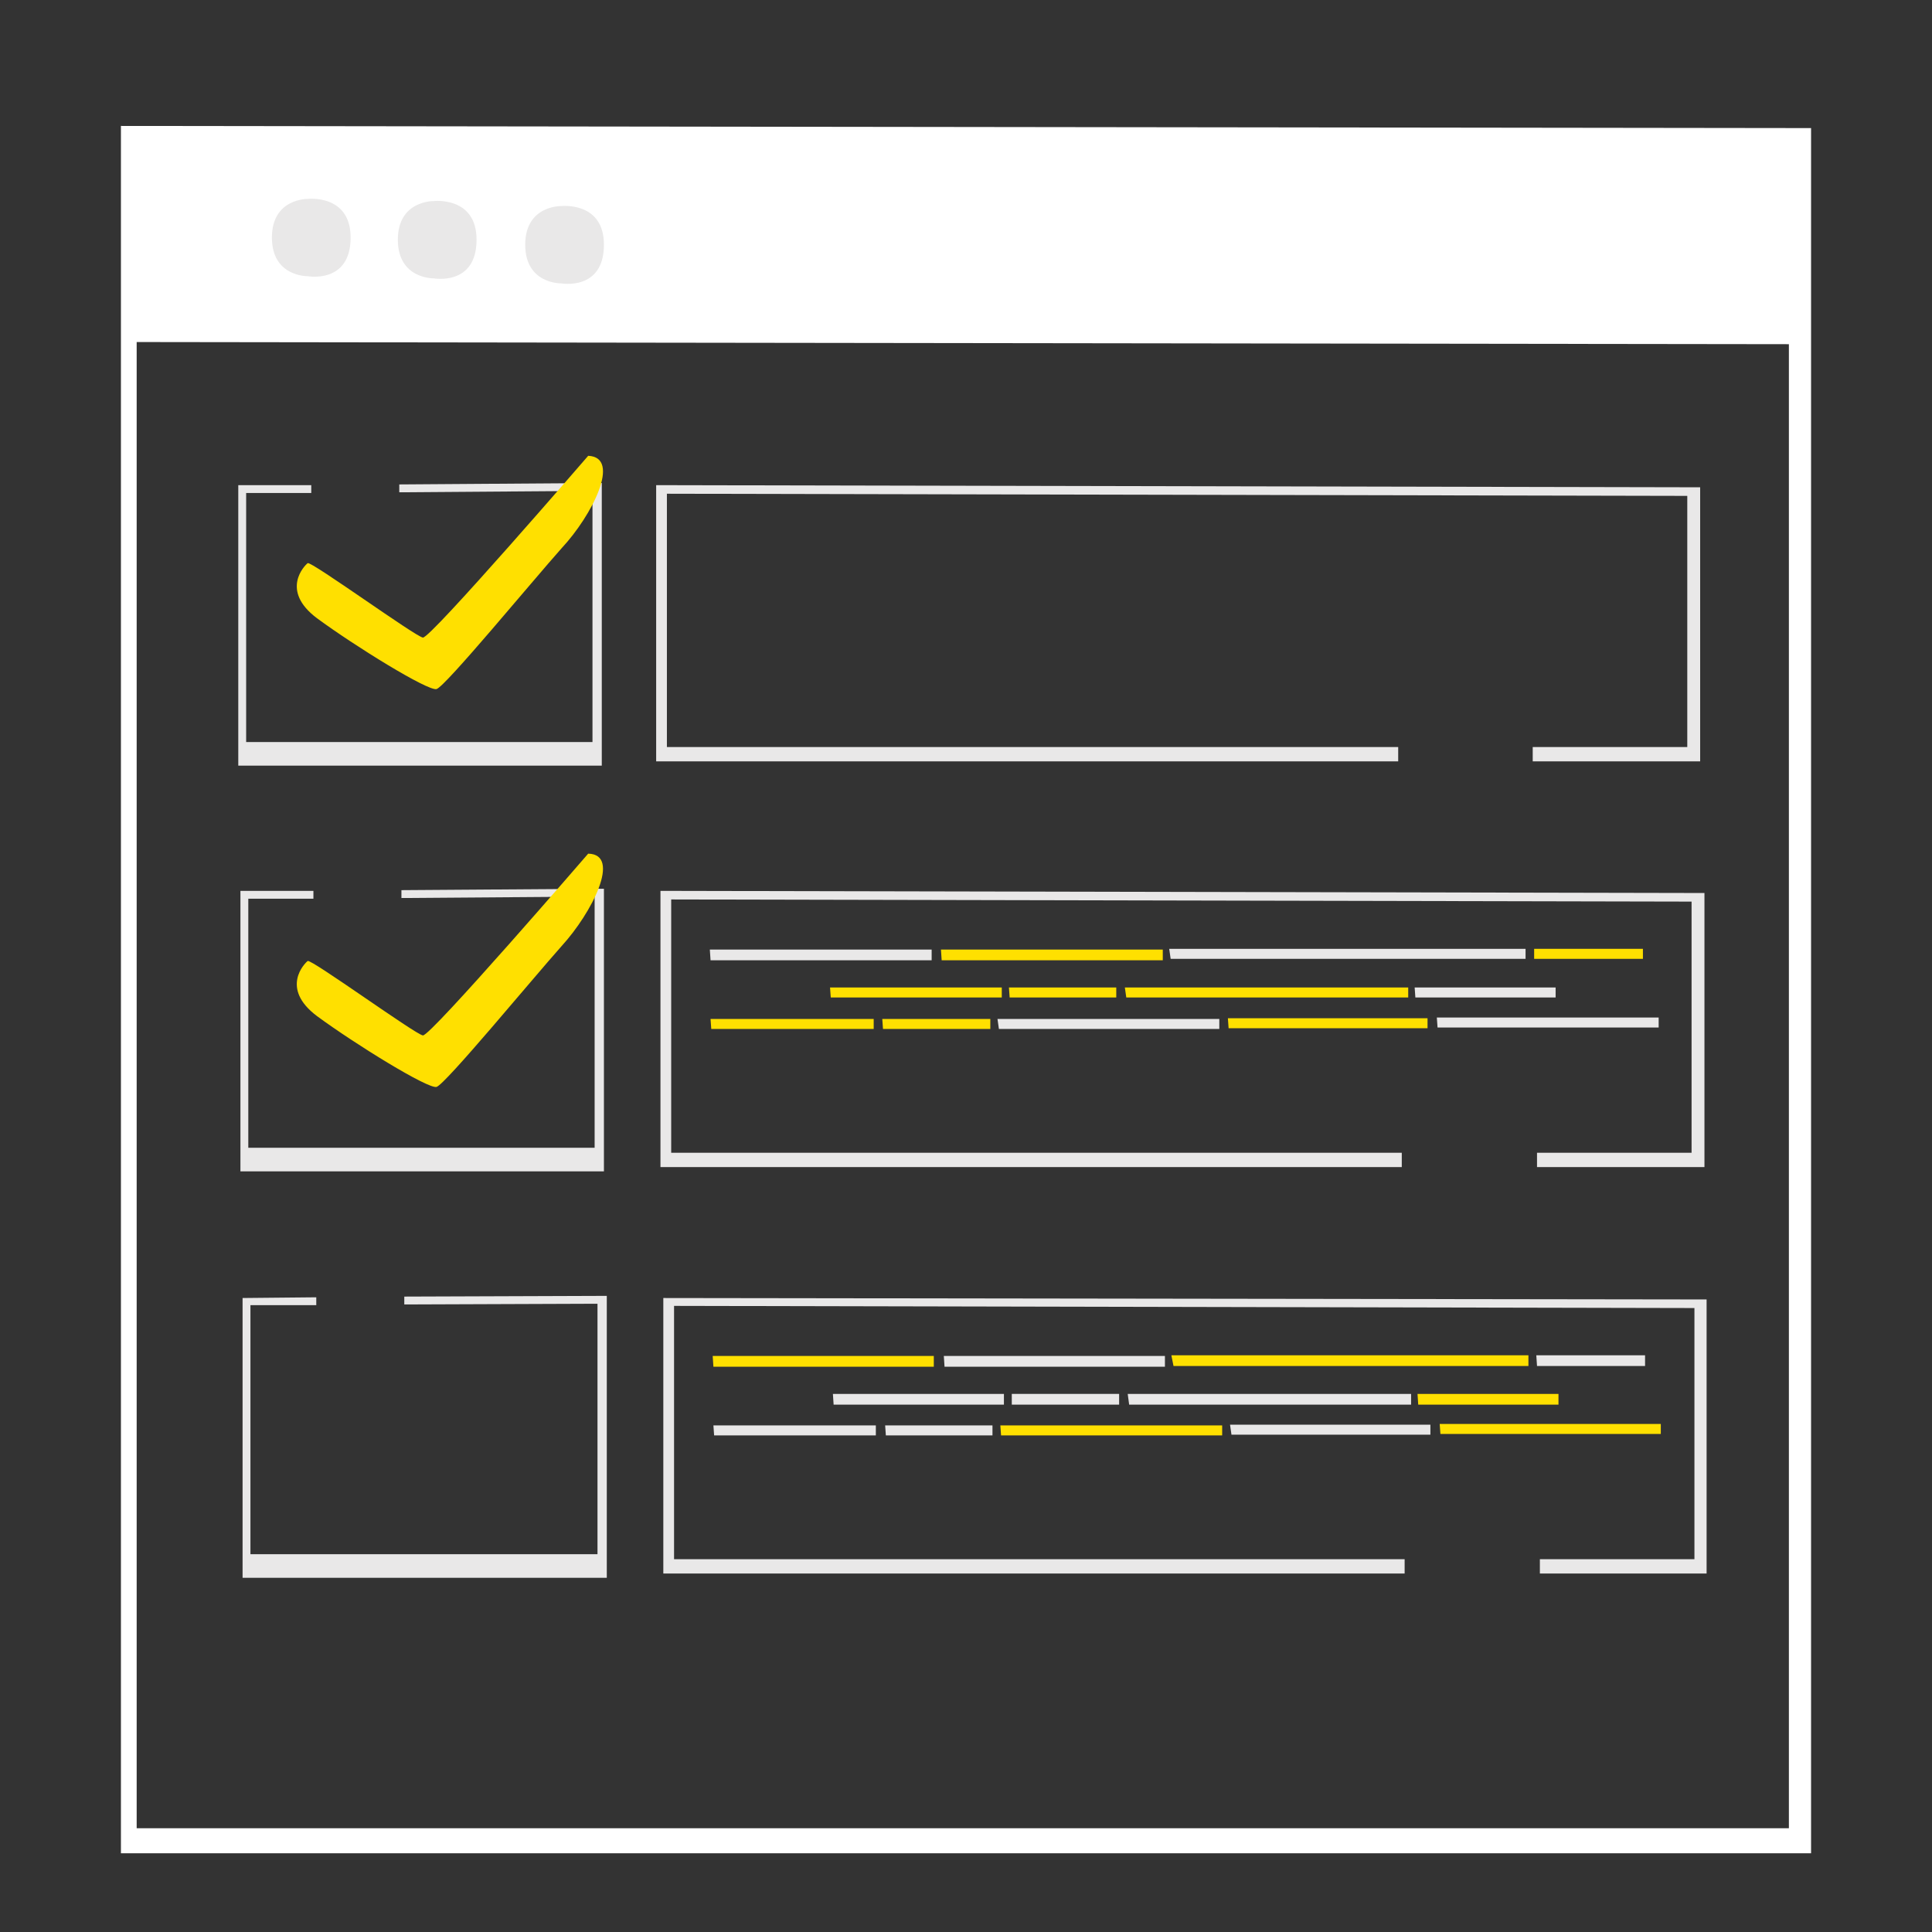 <?xml version="1.0" encoding="utf-8"?>
<!-- Generator: Adobe Illustrator 25.2.0, SVG Export Plug-In . SVG Version: 6.00 Build 0)  -->
<svg version="1.1" id="Layer_1" xmlns="http://www.w3.org/2000/svg" xmlns:xlink="http://www.w3.org/1999/xlink" x="0px" y="0px"
	 viewBox="0 0 270 270" style="enable-background:new 0 0 270 270;" xml:space="preserve">
<rect x="0" y="0" width="270" height="270" fill="#333333" stroke="none"/>
<style type="text/css">
	.st0{fill:#FFFFFF;}
	.st1{fill:#E9E8E8;}
	.st2{fill:#FFE000;}
</style>
<g>
	<g id="Background">
	</g>
	<g id="Circles_on_background">
	</g>
	<g id="Name">
	</g>
	<g id="Back_paper">
		<g id="Fill_3_">
		</g>
		<g id="Stroke">
		</g>
	</g>
	<g id="Resume">
		<g id="Fill_1_">
		</g>
		<g id="Stroke_1_">
		</g>
		<g id="Man">
			<g id="Fill_2_">
			</g>
			<g id="Stroke_2_">
			</g>
		</g>
		<g id="Bars">
		</g>
		<g id="Text">
		</g>
	</g>
	<g id="Pen">
		<g id="Fill">
		</g>
		<g id="Outlines">
		</g>
	</g>
	<path class="st0" d="M250,255.5H19.1V47.8L250,48.1V255.5L250,255.5z M16.9,17.6V259h236.2V17.9L16.9,17.6L16.9,17.6z"/>
	<path class="st1" d="M43,27.8c0,0-5-0.1-5,5.4c0,5.5,5,5.4,5,5.4s6,1.1,6-5.4C49,27.1,43,27.8,43,27.8L43,27.8z"/>
	<path class="st1" d="M60.6,28.1c0,0-5-0.1-5,5.4c0,5.5,5,5.4,5,5.4s6,1.1,6-5.4C66.6,27.4,60.6,28.1,60.6,28.1L60.6,28.1z"/>
	<path class="st1" d="M78.4,28.8c0,0-5-0.1-5,5.4c0,5.5,5,5.4,5,5.4s6,1.1,6-5.4C84.4,28.1,78.4,28.8,78.4,28.8L78.4,28.8z"/>
	<polygon class="st1" points="55.8,67.7 55.8,68.8 82.8,68.6 82.8,103.7 34.4,103.7 34.4,68.9 43.5,68.9 43.5,67.8 33.3,67.8 
		33.3,107 84.1,107 84.1,67.5 55.8,67.7 	"/>
	<polygon class="st1" points="91.7,67.8 91.7,106.4 195.4,106.4 195.4,104.4 93.2,104.4 93.2,69 235.8,69.3 235.8,104.4 
		214.2,104.4 214.2,106.4 237.6,106.4 237.6,68.1 91.7,67.8 	"/>
	<path class="st2" d="M82.2,63.7c0,0-22.1,25.6-23.1,25.4c-1-0.1-15.6-10.7-16.1-10.4c-0.4,0.3-3.9,3.8,1.3,7.7
		c5.3,3.9,15.5,10.2,16.7,9.9c1.2-0.3,13.4-15.1,17.5-19.7C82.7,72.1,86.9,63.9,82.2,63.7L82.2,63.7z"/>
	<polygon class="st1" points="56.1,124.4 56.1,125.5 83.1,125.3 83.1,160.4 34.7,160.4 34.7,125.6 43.8,125.6 43.8,124.5 
		33.6,124.5 33.6,163.7 84.4,163.7 84.4,124.2 56.1,124.4 	"/>
	<polygon class="st1" points="92.3,124.5 92.3,163.1 195.9,163.1 195.9,161.1 93.8,161.1 93.8,125.7 236.4,126 236.4,161.1 
		214.8,161.1 214.8,163.1 238.2,163.1 238.2,124.8 92.3,124.5 	"/>
	<path class="st2" d="M82.2,119.3c0,0-22.1,25.6-23.1,25.4c-1-0.1-15.6-10.7-16.1-10.4c-0.4,0.3-3.9,3.8,1.3,7.7
		c5.3,3.9,15.5,10.2,16.7,9.9c1.2-0.3,13.4-15.1,17.5-19.7C82.7,127.6,86.9,119.4,82.2,119.3L82.2,119.3z"/>
	<polygon class="st1" points="99.2,132.7 99.3,134.2 130.2,134.2 130.2,132.7 99.2,132.7 	"/>
	<polygon class="st2" points="131.5,132.7 131.6,134.2 162.5,134.2 162.5,132.7 131.5,132.7 	"/>
	<polygon class="st1" points="163.4,132.6 163.6,134 213.2,134 213.2,132.6 163.4,132.6 	"/>
	<polygon class="st2" points="214.4,132.6 214.4,134 229.6,134 229.6,132.6 214.4,132.6 	"/>
	<polygon class="st2" points="116,138 116.1,139.4 140,139.4 140,138 116,138 	"/>
	<polygon class="st2" points="141,138 141.1,139.4 156,139.4 156,138 141,138 	"/>
	<polygon class="st2" points="157.2,138 157.4,139.4 196.8,139.4 196.8,138 157.2,138 	"/>
	<polygon class="st1" points="197.7,138 197.8,139.4 217.4,139.4 217.4,138 197.7,138 	"/>
	<polygon class="st2" points="99.3,142.4 99.4,143.8 122.1,143.8 122.1,142.4 99.3,142.4 	"/>
	<polygon class="st2" points="123.3,142.4 123.4,143.8 138.4,143.8 138.4,142.4 123.3,142.4 	"/>
	<polygon class="st1" points="139.4,142.4 139.6,143.8 170.4,143.8 170.4,142.4 139.4,142.4 	"/>
	<polygon class="st2" points="171.6,142.3 171.7,143.7 199.5,143.7 199.5,142.3 171.6,142.3 	"/>
	<polygon class="st1" points="200.8,142.2 200.9,143.6 231.8,143.6 231.8,142.2 200.8,142.2 	"/>
	<polygon class="st1" points="56.5,181.2 56.5,182.3 83.5,182.2 83.5,217.2 35,217.2 35,182.4 44.2,182.4 44.2,181.3 33.9,181.4 
		33.9,220.5 84.8,220.5 84.8,181.1 56.5,181.2 	"/>
	<polygon class="st1" points="92.7,181.4 92.7,219.9 196.3,219.9 196.3,217.9 94.2,217.9 94.2,182.5 236.8,182.8 236.8,217.9 
		215.2,217.9 215.2,219.9 238.5,219.9 238.5,181.6 92.7,181.4 	"/>
	<polygon class="st2" points="99.6,189.5 99.7,191 130.5,191 130.5,189.5 99.6,189.5 	"/>
	<polygon class="st1" points="131.9,189.5 132,191 162.8,191 162.8,189.5 131.9,189.5 	"/>
	<polygon class="st2" points="163.7,189.4 164,190.9 213.6,190.9 213.6,189.4 163.7,189.4 	"/>
	<polygon class="st1" points="214.7,189.4 214.8,190.9 229.9,190.9 229.9,189.4 214.7,189.4 	"/>
	<polygon class="st1" points="116.4,194.8 116.5,196.3 140.3,196.3 140.3,194.8 116.4,194.8 	"/>
	<polygon class="st1" points="141.4,194.8 141.4,196.3 156.4,196.3 156.4,194.8 141.4,194.8 	"/>
	<polygon class="st1" points="157.6,194.8 157.8,196.3 197.2,196.3 197.2,194.8 157.6,194.8 	"/>
	<polygon class="st2" points="198.1,194.8 198.2,196.3 217.8,196.3 217.8,194.8 198.1,194.8 	"/>
	<polygon class="st1" points="99.7,199.2 99.8,200.6 122.4,200.6 122.4,199.2 99.7,199.2 	"/>
	<polygon class="st1" points="123.7,199.2 123.8,200.6 138.7,200.6 138.7,199.2 123.7,199.2 	"/>
	<polygon class="st2" points="139.8,199.2 139.9,200.6 170.8,200.6 170.8,199.2 139.8,199.2 	"/>
	<polygon class="st1" points="171.9,199.1 172.1,200.5 199.9,200.5 199.9,199.1 171.9,199.1 	"/>
	<polygon class="st2" points="201.2,199 201.3,200.4 232.1,200.4 232.1,199 201.2,199 	"/>
</g>
</svg>
